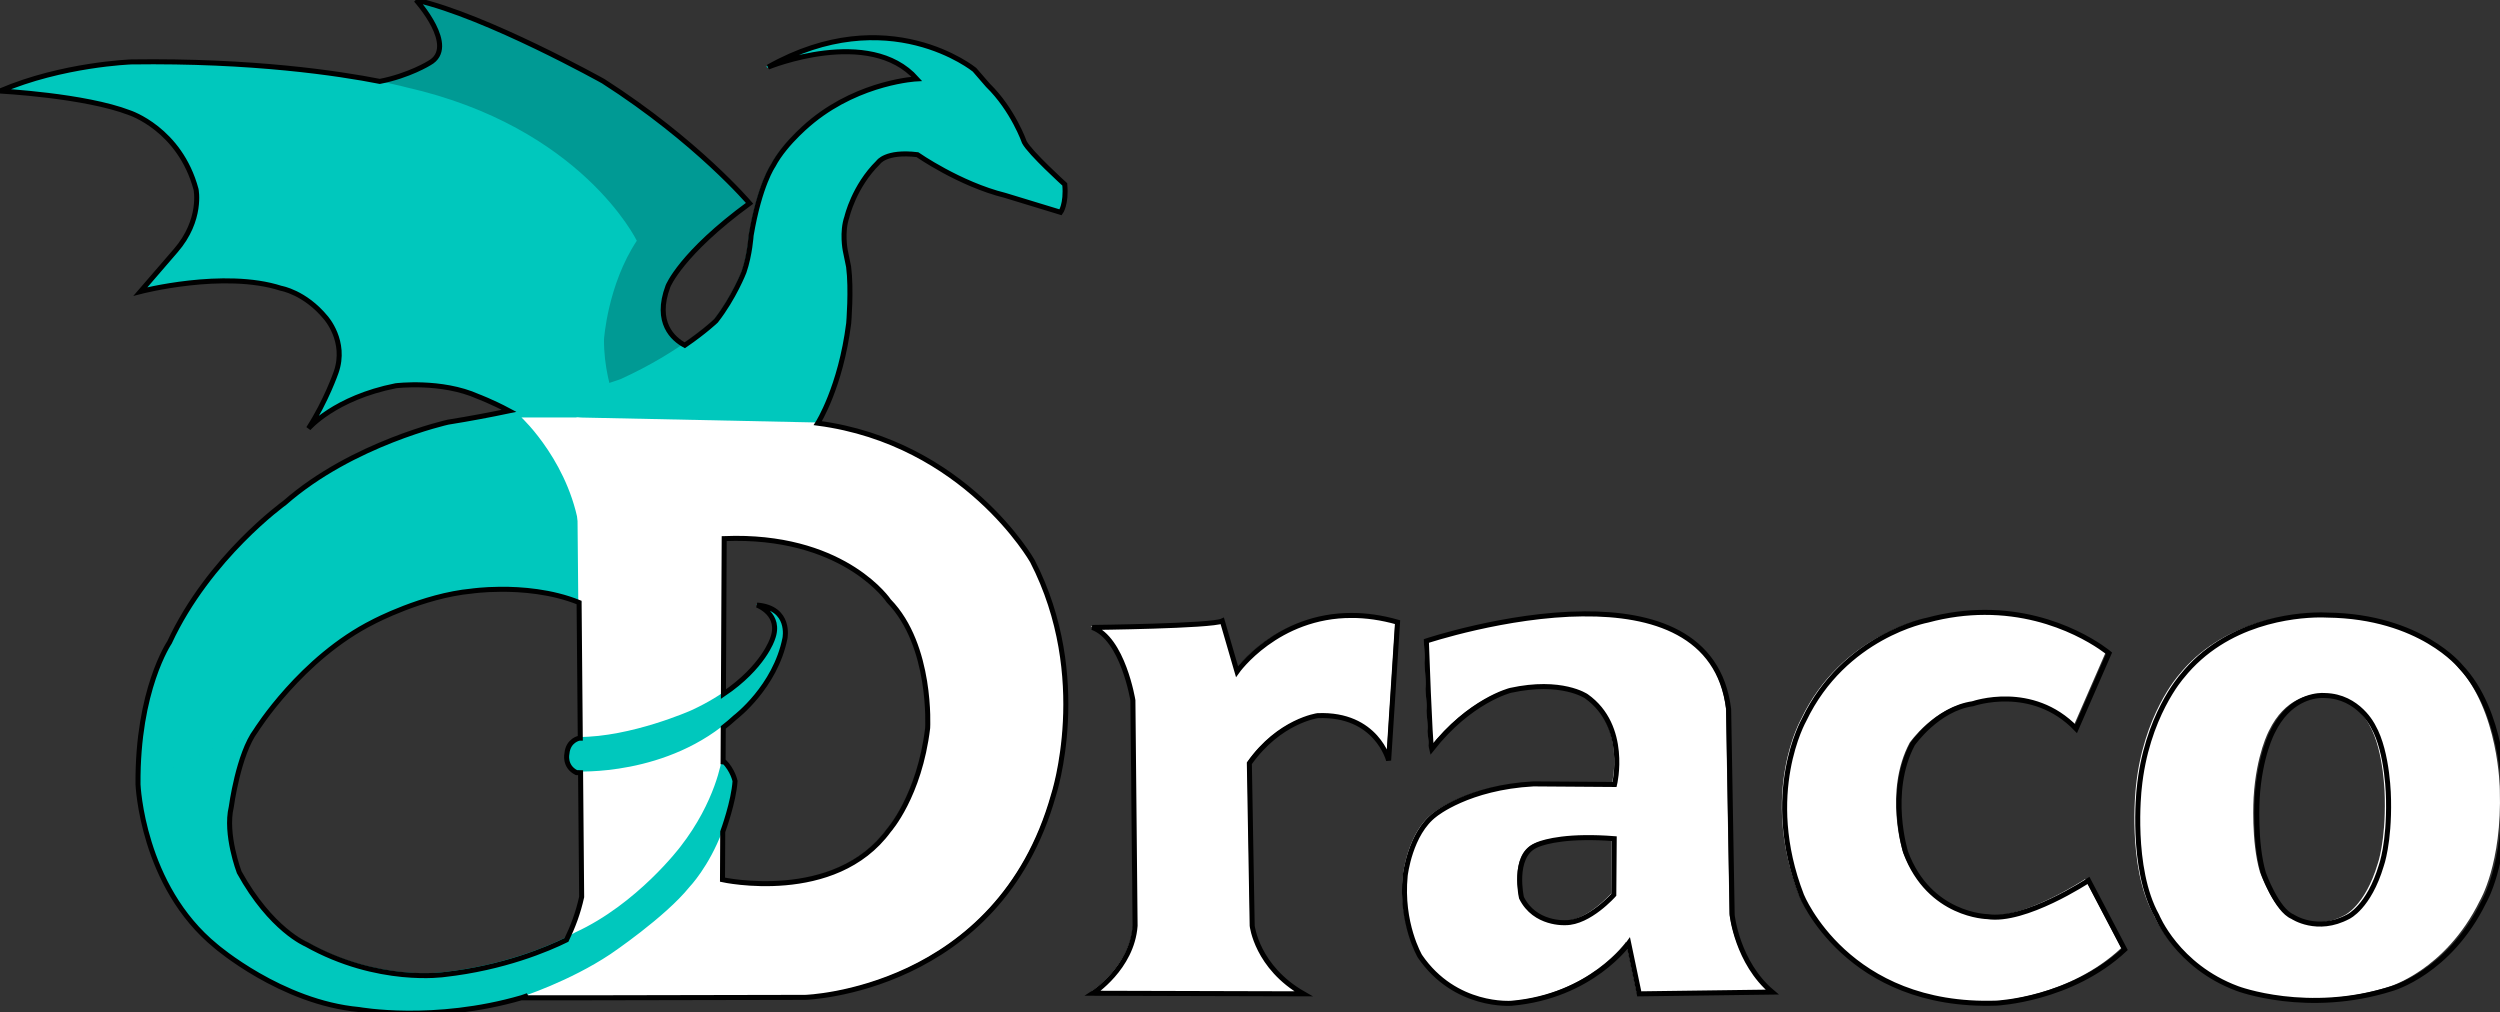 <?xml version="1.0" encoding="UTF-8" standalone="no"?>
<!-- Created with Inkscape (http://www.inkscape.org/) -->

<svg
   width="281.628mm"
   height="114.059mm"
   viewBox="0 0 281.628 114.059"
   version="1.1"
   id="svg8"
   inkscape:version="1.1.1 (3bf5ae0d25, 2021-09-20)"
   sodipodi:docname="Logo-Long-Inverted-Outline.svg"
   xmlns:inkscape="http://www.inkscape.org/namespaces/inkscape"
   xmlns:sodipodi="http://sodipodi.sourceforge.net/DTD/sodipodi-0.dtd"
   xmlns="http://www.w3.org/2000/svg"
   xmlns:svg="http://www.w3.org/2000/svg"
   xmlns:rdf="http://www.w3.org/1999/02/22-rdf-syntax-ns#"
   xmlns:cc="http://creativecommons.org/ns#"
   xmlns:dc="http://purl.org/dc/elements/1.1/">
  <rect x="0" y="0" width="281.628" height="114.059" fill="#333333" stroke="none"/>
  <defs
     id="defs2" />
  <sodipodi:namedview
     id="base"
     pagecolor="#ffffff"
     bordercolor="#666666"
     borderopacity="1.0"
     inkscape:pageopacity="0.0"
     inkscape:pageshadow="2"
     inkscape:zoom="0.70710678"
     inkscape:cx="456.08387"
     inkscape:cy="217.08178"
     inkscape:document-units="mm"
     inkscape:current-layer="g863"
     showgrid="false"
     inkscape:window-width="1920"
     inkscape:window-height="1009"
     inkscape:window-x="1072"
     inkscape:window-y="-8"
     inkscape:window-maximized="1"
     showguides="true"
     inkscape:snap-page="false"
     scale-x="1"
     fit-margin-top="0"
     fit-margin-left="0"
     fit-margin-right="0"
     fit-margin-bottom="0"
     inkscape:showpageshadow="2"
     inkscape:pagecheckerboard="true"
     inkscape:deskcolor="#d1d1d1" />
  <g
     inkscape:groupmode="layer"
     id="layer3"
     inkscape:label="refined"
     style="display:inline;opacity:1"
     transform="translate(-5.306,-126.365)">
    <g
       inkscape:groupmode="layer"
       id="layer29"
       inkscape:label="background"
       style="display:inline" />
    <g
       inkscape:groupmode="layer"
       id="layer8"
       inkscape:label="back wing"
       style="display:inline;opacity:1">
      <path
         style="fill:#009a94;fill-opacity:1;stroke:none;stroke-width:0.265px;stroke-linecap:butt;stroke-linejoin:miter;stroke-opacity:1"
         d="m 83.185,165.58 c 0,0 -4.877,-1.354 -2.751,-7.024 0,0 1.438,-3.67 9.176,-9.323 0,0 -5.916,-6.977 -16.452,-13.733 0,0 -13.067,-7.308 -21.062,-9.134 0,0 4.782,5.276 1.512,7.087 0,0 -3.648,2.284 -8.42,2.378 0,0 34.74,22.461 26.655,35.223 0,0 8.505,-1.686 11.342,-5.473 z"
         id="path845"
         inkscape:connector-curvature="0"
         sodipodi:nodetypes="ccccccccc" />
    </g>
    <g
       inkscape:groupmode="layer"
       id="layer7"
       inkscape:label="wing"
       style="display:inline;opacity:1">
      <path
         style="fill:#00c8bd;fill-opacity:1;stroke:none;stroke-width:0.265px;stroke-linecap:butt;stroke-linejoin:miter;stroke-opacity:1"
         d="m 77.043,153.484 c 0,0 -6.189,-12.806 -25.967,-17.282 0,0 -11.426,-3.14 -31.003,-2.873 0,0 -7.751,0.267 -14.767,3.274 0,0 9.527,0.494 14.566,2.439 0,0 5.658,1.833 7.484,8.619 0,0 0.717,3.437 -2.287,6.896 0,0 -2.704,3.14 -3.966,4.597 0,0 9.392,-2.441 15.818,-0.362 0,0 2.666,0.441 5.018,3.292 0,0 2.399,2.662 1.171,6.158 0,0 -1.114,3.228 -3.108,6.315 0,0 2.919,-3.433 9.817,-4.803 0,0 5.123,-0.646 9.271,1.213 0,0 7.786,2.803 10.715,7.764 l 6.52,-3.118 c 0,0 -3.024,-5.103 -2.977,-11.009 0,0 0.398,-6.126 3.695,-11.119 z"
         id="path878"
         inkscape:connector-curvature="0"
         sodipodi:nodetypes="cccccccccccccccccc" />
    </g>
    <g
       inkscape:groupmode="layer"
       id="layer16"
       inkscape:label="D"
       style="display:inline;opacity:1">
      <path
         style="fill:#ffffff;fill-opacity:1;stroke:none;stroke-width:0.265px;stroke-linecap:butt;stroke-linejoin:miter;stroke-opacity:1"
         d="m 70.26,173.391 0.567,65.201 25.059,-0.051 c 0,0 21.696,-0.661 27.914,-22.754 0,0 4.356,-13.255 -2.381,-26.326 0,0 -7.543,-13.305 -24.133,-15.503 z m 17.741,13.525 c 12.565,-0.043 17.278,7.043 17.278,7.043 4.895,5.027 4.366,14.287 4.366,14.287 -0.926,7.673 -4.366,11.509 -4.366,11.509 -6.085,8.334 -18.709,5.551 -18.709,5.551 l 0.191,-38.365 c 0.422,-0.017 0.835,-0.025 1.241,-0.027 z"
         id="path861"
         inkscape:connector-curvature="0" />
      <path
         style="display:inline;opacity:1;fill:#ffffff;fill-opacity:1;stroke:none;stroke-width:0.265px;stroke-linecap:butt;stroke-linejoin:miter;stroke-opacity:1"
         d="m 70.965,238.592 -6.551,2.5e-4 c 0,0 5.764,-5.339 6.644,-13.359 l -0.07,9.946 z"
         id="path901-7"
         inkscape:connector-curvature="0"
         sodipodi:nodetypes="ccccc" />
    </g>
    <g
       inkscape:groupmode="layer"
       id="layer15"
       inkscape:label="dragon body"
       style="display:inline;opacity:1">
      <path
         id="path858"
         style="fill:#00c8bd;fill-opacity:1;stroke:#00c8bd;stroke-width:0.2;stroke-linecap:butt;stroke-linejoin:miter;stroke-miterlimit:4;stroke-dasharray:none;stroke-opacity:1"
         d="m 20.829,214.589 c 0,0 0.453,11.432 8.779,18.211 0,0 7.324,6.311 16.077,7.113 0,0 8.419,1.537 18.308,-1.336 0,0 5.412,-1.737 10.023,-4.811 0,0 6.147,-4.143 8.887,-7.55 0,0 2.174,-2.255 3.675,-6.247 0,0 1.248,-3.381 1.403,-5.746 0,0 -0.222,-1.19 -1.279,-2.265 0,0 -0.658,4.704 -4.667,9.849 0,0 -4.878,6.481 -11.893,9.689 0,0 -5.88,3.475 -14.833,4.477 0,0 -7.484,1.136 -15.568,-3.408 0,0 -3.962,-1.623 -7.527,-8.094 0,0 -1.627,-4.267 -0.892,-7.34 0,0 0.791,-5.97 2.767,-8.598 z m 13.258,-6.058 c 0,0 5.103,-8.174 13.229,-12.237 0,0 5.528,-2.929 11.056,-3.449 0,0 6.682,-0.977 12.247,1.354 0,0 21.805,-8.954 26.666,-20.241 0,0 2.562,-4.016 3.477,-11.226 0,0 0.321,-3.811 -0.01,-6.363 l -0.378,-1.843 c 0,0 -0.41,-2.075 0.189,-3.78 0,0 0.78,-3.421 3.52,-6.116 0,0 0.835,-1.303 4.41,-0.869 0,0 4.744,3.307 9.856,4.577 l 6.247,1.904 v 0 c 0,0 0.668,-0.902 0.468,-3.14 0,0 -3.909,-3.541 -4.544,-4.744 0,0 -1.27,-3.642 -4.109,-6.414 l -1.503,-1.737 c 0,0 -9.684,-7.908 -23.217,-0.296 0,0 11.403,-4.666 16.725,1.323 0,0 -6.237,0.309 -11.683,4.686 0,0 -3.074,2.405 -4.477,5.078 0,0 -1.503,2.138 -2.472,7.851 0,0 -0.134,2.172 -0.802,4.109 0,0 -1.122,2.895 -3.15,5.49 0,0 -3.712,3.604 -10.594,6.725 0,0 -7.457,2.736 -19.542,4.673 0,0 -10.747,2.389 -18.364,9.071 0,0 -8.515,6.112 -12.963,15.702 0,0 -3.626,5.315 -3.541,15.969 z"
         inkscape:connector-curvature="0" />
    </g>
    <g
       inkscape:groupmode="layer"
       id="layer1"
       inkscape:label="D corner">
      <path
         style="display:inline;opacity:1;fill:#ffffff;fill-opacity:1;stroke:none;stroke-width:0.265px;stroke-linecap:butt;stroke-linejoin:miter;stroke-opacity:1"
         d="m 70.26,173.391 c -2.207,-0.004 -6.212,0 -6.212,0 0,0 5.756,5.342 6.636,13.362 0,0 4.848,-12.76 0.424,-13.265 z"
         id="path901"
         inkscape:connector-curvature="0"
         sodipodi:nodetypes="cccsc" />
      <path
         id="path2730"
         style="fill:#ffffff;fill-opacity:1;stroke:none;stroke-width:0.265px;stroke-linecap:butt;stroke-linejoin:miter;stroke-opacity:1"
         d="m 85.1,187.43 c 0,0 16.092,-9.919 12.185,-13.472 m 0,0 -27.025,-0.567 0.192,20.928 c 0,0 7.772,-1.089 14.648,-6.889"
         inkscape:connector-curvature="0" />
    </g>
    <g
       inkscape:groupmode="layer"
       id="layer18"
       inkscape:label="tail end">
      <path
         style="fill:#00c8bd;fill-opacity:1;stroke:none;stroke-width:0.265px;stroke-linecap:butt;stroke-linejoin:miter;stroke-opacity:1"
         d="m 70.14,213.263 c 0,0 10.434,0.647 17.874,-6.227 0,0 4.486,-3.396 5.579,-8.882 0,0 0.699,-3.417 -3.141,-3.733 0,0 2.804,1.034 1.737,3.809 0,0 -1.464,4.693 -9.037,8.166 0,0 -6.77,3.009 -12.678,2.993 0,0 -1.263,0.217 -1.403,1.737 0,0 -0.335,1.433 1.069,2.138 z"
         id="path869"
         inkscape:connector-curvature="0"
         sodipodi:nodetypes="ccccccccc" />
    </g>
  </g>
  <g
     inkscape:groupmode="layer"
     id="layer14"
     inkscape:label="letters"
     transform="translate(-5.306,-126.365)"
     style="display:inline">
    <g
       inkscape:groupmode="layer"
       id="layer26"
       inkscape:label="o">
      <path
         style="fill:#ffffff;fill-opacity:1;stroke:none;stroke-width:0.265px;stroke-linecap:butt;stroke-linejoin:miter;stroke-opacity:1"
         d="m 266.084,195.53 c -2.712,0.037 -10.407,0.716 -15.352,6.896 0,0 -4.035,4.498 -4.829,12.7 0,0 -0.992,8.864 1.984,14.221 0,0 2.282,5.689 9.062,8.202 0,0 7.904,3.01 17.396,0 0,0 6.416,-1.786 10.319,-9.723 0,0 2.514,-4.167 2.249,-12.502 0,0 -0.066,-8.93 -4.829,-13.957 0,0 -4.498,-5.689 -15.015,-5.821 0,0 -0.361,-0.026 -0.987,-0.017 z m 0.365,9.054 c 0.226,-0.005 0.356,0.01 0.356,0.01 3.79,0.078 5.41,3.447 5.41,3.447 1.716,2.977 1.74,8.264 1.74,8.264 0.095,4.935 -0.81,7.402 -0.81,7.402 -1.406,4.7 -3.718,5.758 -3.718,5.758 -3.504,1.88 -6.268,0 -6.268,0 -1.788,-0.744 -3.265,-4.857 -3.265,-4.857 -1.025,-3.447 -0.715,-8.421 -0.715,-8.421 0.286,-4.857 1.74,-7.52 1.74,-7.52 1.782,-3.66 4.554,-4.061 5.531,-4.083 z"
         id="path1014"
         inkscape:connector-curvature="0"
         sodipodi:nodetypes="cccccccccccccccccccccccc" />
    </g>
    <g
       inkscape:groupmode="layer"
       id="layer31"
       inkscape:label="c"
       style="display:inline">
      <path
         style="fill:#ffffff;fill-opacity:1;stroke:none;stroke-width:0.265px;stroke-linecap:butt;stroke-linejoin:miter;stroke-opacity:1"
         d="m 242.519,199.838 c 0,0 -8.252,-7 -20.413,-3.726 0,0 -9.354,1.731 -13.891,11.225 0,0 -4.724,8.279 -0.281,19.738 0,0 5.11,12.693 21.936,12.114 0,0 8.382,-0.387 14.406,-6.034 l -4.069,-7.764 c 0,0 -7.156,4.724 -11.366,4.069 0,0 -6.527,-0.086 -9.19,-7.211 0,0 -2.129,-6.727 0.771,-12.2 0,0 2.76,-3.976 6.782,-4.537 0,0 6.655,-2.346 11.616,2.813 z"
         id="path1054"
         inkscape:connector-curvature="0"
         sodipodi:nodetypes="ccccccccccccc" />
    </g>
    <g
       inkscape:groupmode="layer"
       id="layer23"
       inkscape:label="a">
      <path
         style="fill:#ffffff;fill-opacity:1;stroke:none;stroke-width:0.265px;stroke-linecap:butt;stroke-linejoin:miter;stroke-opacity:1"
         d="m 183.434,195.408 c -8.738,0.063 -17.699,3.05 -17.699,3.05 0,0 0.397,11.443 0.595,12.171 4.299,-5.49 8.864,-6.615 8.864,-6.615 5.755,-1.257 8.533,0.661 8.533,0.661 4.763,3.373 3.175,9.922 3.175,9.922 l -9.128,-0.066 c -7.342,0.397 -11.046,3.44 -11.046,3.44 -2.844,2.117 -3.373,6.879 -3.373,6.879 -0.529,5.358 1.654,9.062 1.654,9.062 3.969,5.821 10.319,5.292 10.319,5.292 8.996,-0.794 13.163,-6.747 13.163,-6.747 l 1.191,5.689 14.949,-0.198 c -3.936,-3.307 -4.498,-8.665 -4.498,-8.665 l -0.397,-23.151 c -1.054,-8.558 -8.59,-10.778 -16.3,-10.723 z m 0.161,25.168 c 0.947,-0.011 2.033,0.021 3.269,0.117 l -0.047,6.314 c 0,0 -2.76,3.134 -5.426,3.134 0,0 -3.461,0.234 -4.958,-2.806 0,0 -1.029,-4.584 1.544,-5.847 0,0 1.513,-0.864 5.618,-0.913 z"
         id="path955"
         inkscape:connector-curvature="0"
         sodipodi:nodetypes="cccccccccccccccccccccccccc" />
    </g>
    <g
       inkscape:groupmode="layer"
       id="layer28"
       inkscape:label="r"
       style="display:inline">
      <path
         style="fill:#ffffff;fill-opacity:1;stroke:none;stroke-width:0.265px;stroke-linecap:butt;stroke-linejoin:miter;stroke-opacity:1"
         d="m 142.783,196.209 1.654,5.689 c 0,0 6.291,-8.915 18.058,-5.556 l -1.004,15.554 c 0,0 -1.34,-5.315 -7.992,-5.036 0,0 -4.292,0.577 -7.673,5.358 l 0.319,18.269 c 0,0 0.515,4.665 5.766,7.66 l -23.68,-0.066 c 0,0 4.395,-2.83 4.743,-7.586 l -0.245,-25.355 c 0,0 -1.117,-6.963 -4.564,-8.202 0,0 13.435,-0.15 14.618,-0.728 z"
         id="path1036"
         inkscape:connector-curvature="0"
         sodipodi:nodetypes="ccccccccccccc" />
    </g>
  </g>
  <g
     inkscape:groupmode="layer"
     id="g863"
     inkscape:label="outline"
     transform="translate(-5.306,-126.365)"
     style="display:inline">
    <path
       id="path846"
       style="fill:none;fill-opacity:1;stroke:#000000;stroke-width:2.135;stroke-linecap:butt;stroke-linejoin:miter;stroke-opacity:1;stroke-miterlimit:4;stroke-dasharray:none"
       d="m 176.846,0 c 0,0 18.073,19.94 5.713,26.785 0,0 -8.606,5.383 -21.109,7.822 -17.418,-3.428 -53.991,-8.99 -105.639,-8.285 0,0 -29.294,1.009 -55.811,12.373 0,0 36.005,1.87 55.053,9.219 0,0 21.386,6.928 28.285,32.576 0,0 2.711,12.991 -8.645,26.064 0,0 -10.221,11.867 -14.992,17.373 0,0 35.497,-9.224 59.783,-1.367 0,0 10.077,1.666 18.967,12.439 0,0 9.069,10.059 4.426,23.273 0,0 -4.208,12.202 -11.746,23.869 0,0 11.032,-12.976 37.104,-18.154 0,0 19.363,-2.44 35.039,4.584 0,0 5.792,2.156 13.143,6.072 -7.859,1.655 -16.513,3.3 -25.965,4.814 0,0 -40.617,9.031 -69.406,34.285 0,0 -32.182,23.1 -48.992,59.346 0,0 -13.704,20.089 -13.385,60.357 0,0 1.714,43.207 33.182,68.828 0,0 27.679,23.852 60.762,26.883 0,0 31.82,5.808 69.195,-5.051 0,0 1.308,-0.452 2.486,-0.865 -0.197,0.192 -0.893,0.926 -0.893,0.926 h 24.76 v -0.002 l 94.186,-0.188 c 0,0 82,-2.5 105.5,-86 0,0 16.464,-50.096 -9,-99.5 0,0 -28.508,-50.287 -91.211,-58.596 0,0 9.682,-15.179 13.143,-42.43 0,0 1.213,-14.404 -0.037,-24.047 l -1.43,-6.965 c 0,0 -1.551,-7.842 0.715,-14.285 0,0 2.949,-12.93 13.305,-23.117 0,0 3.157,-4.925 16.668,-3.283 0,0 17.929,12.501 37.248,17.299 l 23.613,7.197 c 0,0 2.525,-3.409 1.768,-11.869 0,0 -14.773,-13.384 -17.172,-17.93 0,0 -4.798,-13.764 -15.531,-24.244 l -5.682,-6.564 c 0,0 -36.603,-29.891 -87.75,-1.119 0,0 43.099,-17.635 63.215,5 0,0 -23.574,1.17 -44.156,17.711 0,0 -11.617,9.09 -16.92,19.191 0,0 -5.682,8.082 -9.344,29.674 0,0 -0.506,8.208 -3.031,15.531 0,0 -4.242,10.942 -11.906,20.75 0,0 -4.556,4.415 -13.264,10.391 -4.885,-2.645 -12.972,-9.546 -7.137,-25.107 0,0 5.434,-13.869 34.682,-35.238 0,0 -22.36,-26.369 -62.182,-51.904 0,0 -49.386,-27.619 -79.604,-34.523 z m 135.699,228.855 c 47.489,-0.162 65.301,26.621 65.301,26.621 18.5,19 16.5,54 16.5,54 -3.5,29 -16.5,43.5 -16.5,43.5 -23,31.5 -70.713,20.98 -70.713,20.98 l 0.102,-20.383 c 0.212,-0.579 4.661,-12.786 5.234,-21.516 0,0 -0.84,-4.497 -4.836,-8.562 0,0 -0.098,0.557 -0.256,1.355 l 0.078,-15.604 c 1.746,-1.354 3.464,-2.799 5.141,-4.348 0,0 16.952,-12.836 21.086,-33.568 0,0 2.643,-12.917 -11.869,-14.111 0,0 10.599,3.908 6.566,14.395 0,0 -3.725,11.929 -20.854,23.461 l 0.33,-66.119 c 1.594,-0.063 3.158,-0.096 4.689,-0.102 z M 212.594,250.5 c 9.082,-0.072 21.924,0.91 33.58,5.627 l 0.502,57.66 c -0.124,3.6e-4 -0.249,0.002 -0.373,0.002 0,0 -4.774,0.819 -5.303,6.566 0,0 -1.264,5.416 4.041,8.082 0,0 0.622,0.037 1.762,0.053 l 0.459,52.811 c -1.474,6.758 -3.802,12.859 -6.426,18.244 -7.935,3.902 -26.658,11.894 -51.859,14.715 0,0 -28.283,4.292 -58.84,-12.881 0,0 -14.973,-6.132 -28.447,-30.592 0,0 -6.151,-16.127 -3.373,-27.744 0,0 2.988,-22.562 10.459,-32.494 0,0 19.286,-30.893 50,-46.25 0,0 20.892,-11.071 41.785,-13.035 0,0 4.834,-0.707 12.033,-0.764 z m 630.994,9.818 c -7.471,0.02 -15.568,0.975 -24.186,3.295 0,0 -35.357,6.542 -52.504,42.428 0,0 -17.854,31.289 -1.061,74.6 0,0 19.311,47.974 82.908,45.785 0,0 31.681,-1.465 54.447,-22.805 l -15.379,-29.346 c 0,0 -27.047,17.856 -42.957,15.381 0,0 -24.671,-0.323 -34.734,-27.254 0,0 -8.046,-25.427 2.914,-46.109 0,0 10.43,-15.025 25.633,-17.146 0,0 25.152,-8.867 43.902,10.633 l 13.98,-32.082 c 0,0 -20.591,-17.467 -52.965,-17.379 z m -170.35,0.631 c -33.025,0.238 -66.893,11.527 -66.893,11.527 0,0 1.5,43.25 2.25,46 16.25,-20.75 33.5,-25 33.5,-25 21.75,-4.75 32.25,2.5 32.25,2.5 18,12.75 12,37.5 12,37.5 l -34.5,-0.248 c -27.75,1.5 -41.75,13 -41.75,13 -10.75,8 -12.75,26 -12.75,26 -2,20.25 6.25,34.25 6.25,34.25 15,22 39,20 39,20 34,-3 49.75,-25.5 49.75,-25.5 l 4.5,21.5 56.5,-0.75 c -14.875,-12.5 -17,-32.75 -17,-32.75 l -1.5,-87.5 c -3.984,-32.344 -32.468,-40.737 -61.607,-40.527 z m 313.961,0.461 c -0.46,-0.005 -0.991,-0.004 -1.582,0.004 v -0.002 c -10.25,0.141 -39.334,2.705 -58.021,26.064 0,0 -15.25,17 -18.25,48 0,0 -3.75,33.5 7.5,53.75 0,0 8.625,21.5 34.25,31 0,0 29.875,11.375 65.75,0 0,0 24.25,-6.75 39,-36.75 0,0 9.5,-15.75 8.5,-47.25 0,0 -0.25,-33.75 -18.25,-52.75 0,0 -17,-21.5 -56.75,-22 0,0 -0.765,-0.053 -2.146,-0.066 z m -412.422,0.209 c -32.004,-0.129 -48.932,23.859 -48.932,23.859 l -6.25,-21.5 c -4.473,2.181 -55.25,2.75 -55.25,2.75 13.027,4.681 17.25,31 17.25,31 l 0.928,95.828 c -1.316,17.974 -17.928,28.672 -17.928,28.672 l 89.5,0.248 c -19.848,-11.319 -21.793,-28.951 -21.793,-28.951 l -1.207,-69.047 c 12.777,-18.069 29,-20.25 29,-20.25 25.143,-1.052 30.207,19.035 30.207,19.035 l 3.793,-58.785 c -6.949,-1.983 -13.392,-2.836 -19.318,-2.859 z m 412.219,34.014 c 0.852,-0.019 1.344,0.039 1.344,0.039 14.323,0.296 20.447,13.027 20.447,13.027 6.486,11.25 6.576,31.234 6.576,31.234 0.36,18.652 -3.062,27.977 -3.062,27.977 -5.315,17.763 -14.053,21.762 -14.053,21.762 -13.242,7.105 -23.691,0 -23.691,0 -6.756,-2.813 -12.342,-18.355 -12.342,-18.355 -3.874,-13.027 -2.701,-31.826 -2.701,-31.826 1.081,-18.356 6.576,-28.422 6.576,-28.422 6.734,-13.831 17.213,-15.35 20.906,-15.434 z M 673.846,356.074 c 3.58,-0.042 7.682,0.079 12.355,0.443 l -0.178,23.865 c 0,0 -10.43,11.844 -20.506,11.844 0,0 -13.081,0.885 -18.738,-10.605 0,0 -3.889,-17.325 5.834,-22.098 0,0 5.719,-3.267 21.232,-3.449 z"
       transform="matrix(0.265,0,0,0.265,5.306,126.365)" />
  </g>
</svg>
